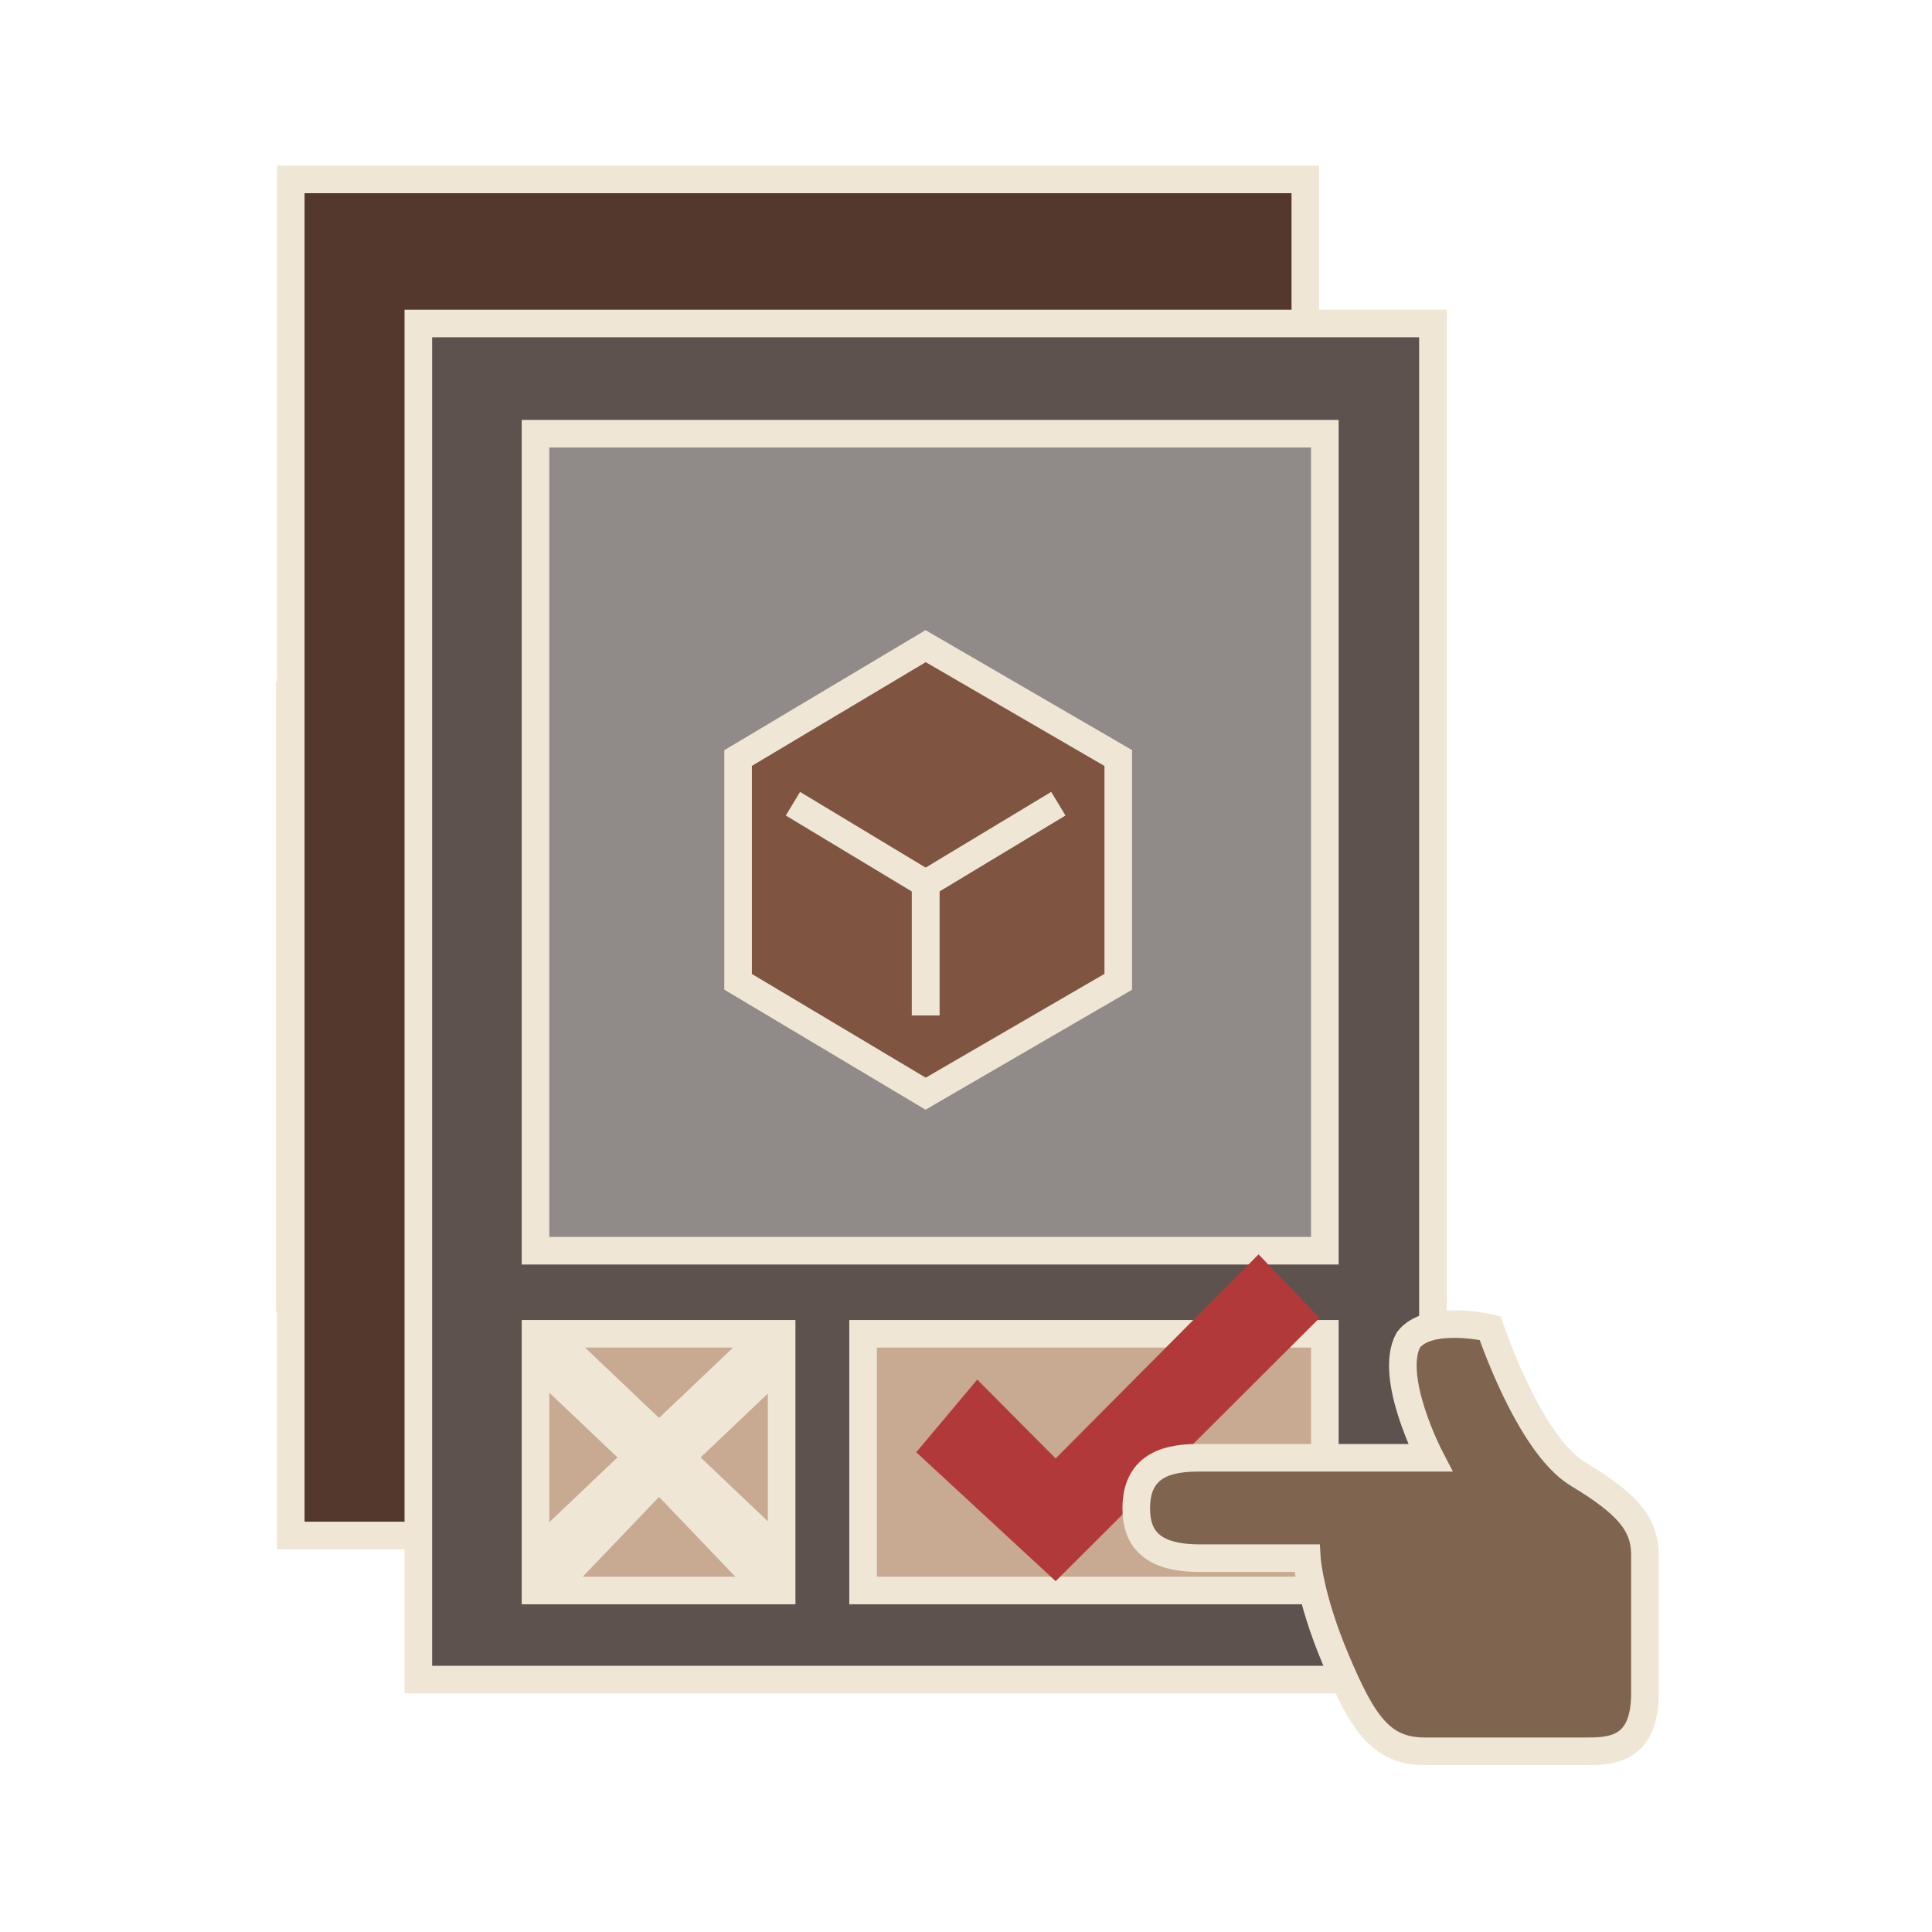 <svg width="140" height="140" viewBox="0 0 140 140" fill="none" xmlns="http://www.w3.org/2000/svg">
<path fill-rule="evenodd" clip-rule="evenodd" d="M98.427 94.431V49.957L59.713 27.721L21 49.957V94.431L59.713 116.668L98.427 94.431Z" fill="#6C402E" stroke="#EFE6D5" stroke-width="2"/>
<path fill-rule="evenodd" clip-rule="evenodd" d="M94.589 111.268H21.069V13H94.589V111.268Z" fill="#55382D" stroke="#EFE6D5" stroke-width="2"/>
<path fill-rule="evenodd" clip-rule="evenodd" d="M103.835 121.71H30.315V23.441H103.835V121.71Z" fill="#5D524E" stroke="#EFE6D5" stroke-width="2"/>
<path fill-rule="evenodd" clip-rule="evenodd" d="M96.002 90.632H38.805V31.428H96.002V90.632Z" fill="#908B89" stroke="#EFE6D5" stroke-width="2"/>
<path fill-rule="evenodd" clip-rule="evenodd" d="M81.034 71.145V54.93L67.075 46.823L53.485 54.93V71.145L67.075 79.253L81.034 71.145Z" fill="#7F5441" stroke="#EFE6D5" stroke-width="2"/>
<path d="M57.458 58.239L67.075 64.037V73.575" stroke="#EFE6D5" stroke-width="2"/>
<path d="M76.692 58.239L67.075 64.037V73.575" stroke="#EFE6D5" stroke-width="2"/>
<path fill-rule="evenodd" clip-rule="evenodd" d="M56.641 115.253H38.805V96.651H56.641V115.253Z" fill="#C8AA92" stroke="#EFE6D5" stroke-width="2"/>
<path fill-rule="evenodd" clip-rule="evenodd" d="M96.002 115.253H62.542V96.651H96.002V115.253Z" fill="#C8AA92" stroke="#EFE6D5" stroke-width="2"/>
<path fill-rule="evenodd" clip-rule="evenodd" d="M91.199 90.896L76.496 105.685L70.815 99.97L66.395 105.235L76.496 114.578L95.619 95.505L91.199 90.896Z" fill="#B13939"/>
<path fill-rule="evenodd" clip-rule="evenodd" d="M56.412 112.97L56.938 113.47L54.978 116.025L47.757 108.472L40.536 116.025L38.575 113.47L38.836 113.445V112.47V111.495L38.575 111.47L44.744 105.61L38.575 99.75L38.836 99.725L39.076 98.825L38.836 97.775L38.575 97.75L40.536 95.888L47.757 102.747L54.978 95.888L56.938 97.75L56.412 98.25L56.938 98.75L56.412 99.25L56.938 99.75L50.77 105.61L56.938 111.47L56.412 111.97L56.938 112.47L56.412 112.97Z" fill="#EFE6D5"/>
<path fill-rule="evenodd" clip-rule="evenodd" d="M103.635 105.636C103.635 105.636 89.254 105.636 86.885 105.636C84.884 105.636 82.337 106.001 82.337 109.295C82.337 111.305 83.252 112.911 86.932 112.911C88.751 112.911 94.699 112.911 94.699 112.911C94.699 112.911 94.862 115.678 96.789 120.249C98.717 124.821 100.04 126.905 103.233 126.905C106.425 126.905 113.185 126.905 115.026 126.905C116.867 126.905 119.197 126.731 119.197 122.709C119.197 118.687 119.197 114.867 119.197 112.668C119.197 110.469 117.967 108.987 114.364 106.823C110.762 104.659 107.984 96.239 107.984 96.239C107.984 96.239 103.518 95.175 102.053 97.1C100.589 99.791 103.635 105.636 103.635 105.636Z" fill="#7F6550" stroke="#EFE6D5" stroke-width="2"/>
</svg>
